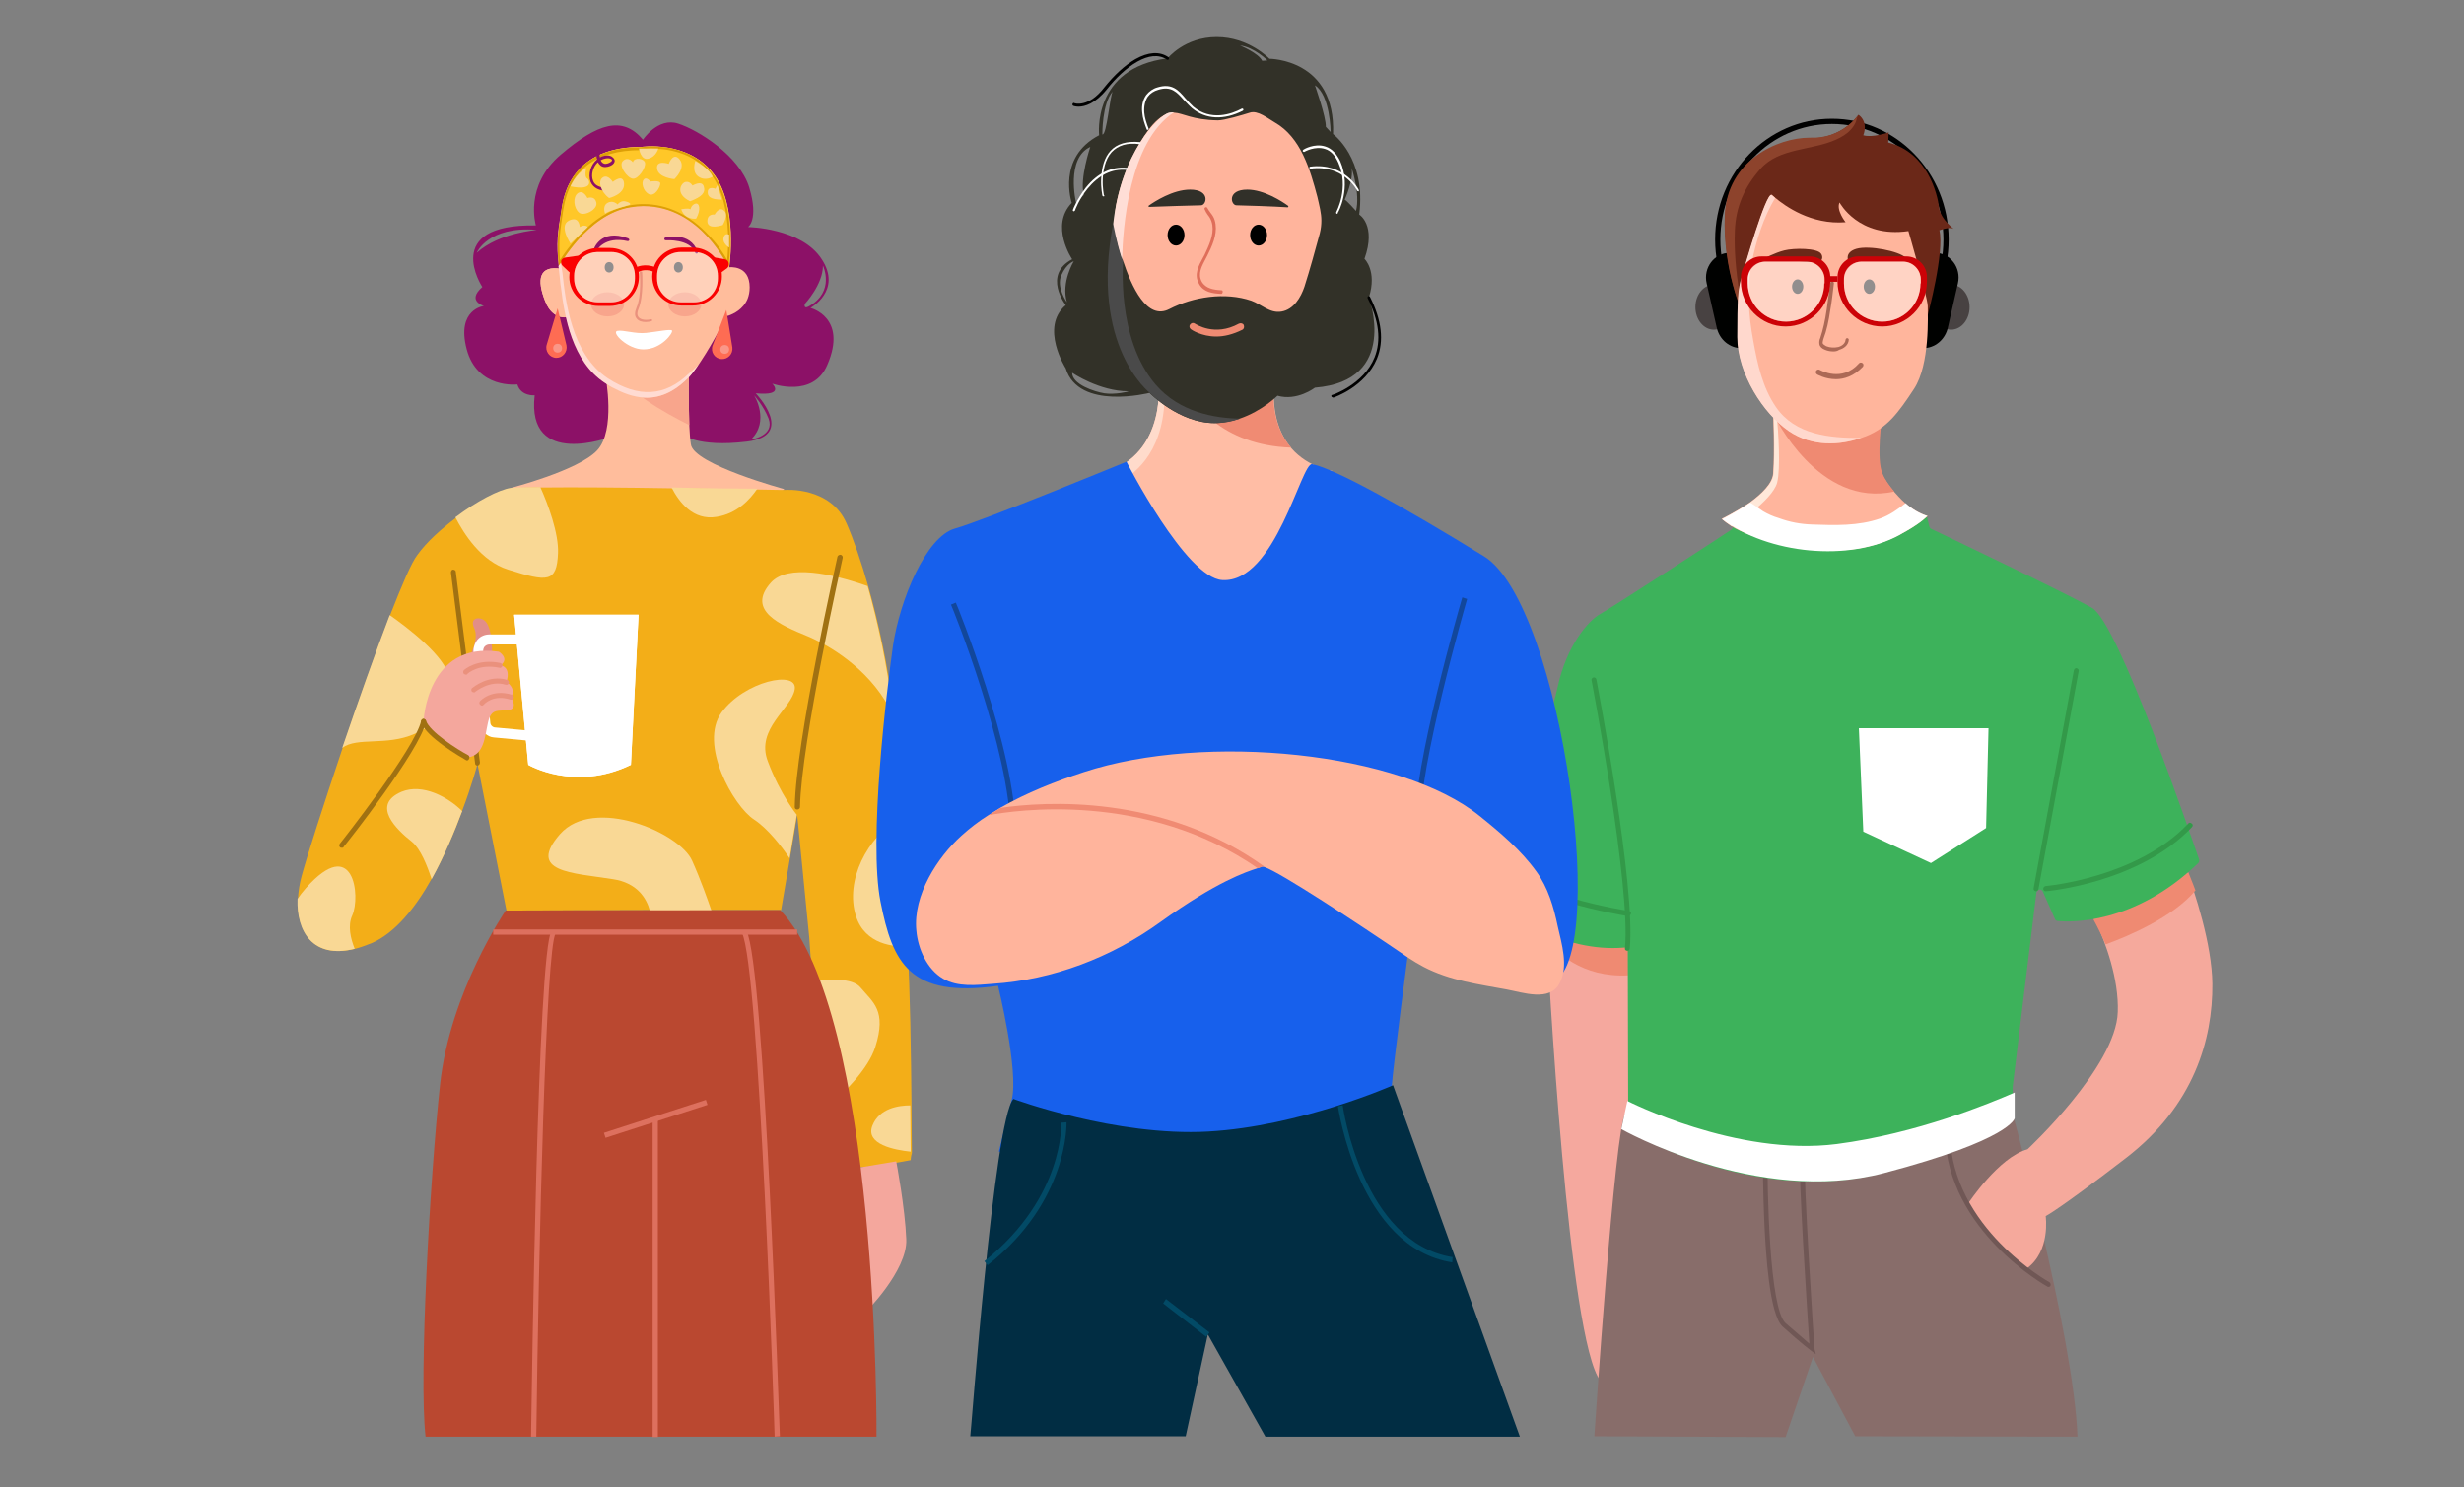 <?xml version="1.0" encoding="utf-8"?>
<!-- Generator: Adobe Illustrator 26.2.1, SVG Export Plug-In . SVG Version: 6.00 Build 0)  -->
<svg version="1.1" id="Layer_2" xmlns="http://www.w3.org/2000/svg" xmlns:xlink="http://www.w3.org/1999/xlink" x="0px" y="0px"
	 viewBox="0 0 612 369.5" style="enable-background:new 0 0 612 369.5;" xml:space="preserve">
<rect x="0" y="0" width="612" height="369.5" fill="#808080" stroke="none"/>
<style type="text/css">
	.st0{fill:#F5A89E;}
	.st1{fill:#886D6A;}
	.st2{fill:#F5A99C;}
	.st3{fill:#EF8A72;}
	.st4{fill:#705755;}
	.st5{fill:#3DB25B;}
	.st6{fill:#FFFFFF;}
	.st7{fill:#FFB59D;}
	.st8{fill:#FFE8D9;}
	.st9{fill:#484242;}
	.st10{fill:#000100;}
	.st11{fill:#6B2818;}
	.st12{fill:#8D432C;}
	.st13{fill:#FFB59C;}
	.st14{fill:#FFD8CD;}
	.st15{fill:#AC6956;}
	.st16{fill:#CC0207;}
	.st17{opacity:0.4;}
	.st18{fill:#339949;}
	.st19{fill:#8C1167;}
	.st20{fill:#FFBD9C;}
	.st21{fill:#F8A58C;}
	.st22{fill:#FFC728;}
	.st23{fill:#DD9F07;}
	.st24{fill:#FFDBD2;}
	.st25{fill:#FE6C53;}
	.st26{fill:#FA9788;}
	.st27{fill:#615E5E;}
	.st28{fill:#EA917D;}
	.st29{fill:#FA0101;}
	.st30{opacity:0.3;}
	.st31{fill:#F9D895;}
	.st32{fill:#F3AE18;}
	.st33{fill:#A07112;}
	.st34{fill:#E28E88;}
	.st35{fill:#F4A79D;}
	.st36{fill:#BA4830;}
	.st37{fill:#DD705E;}
	.st38{fill:#FFBDA5;}
	.st39{fill:#F08B73;}
	.st40{fill:#FFDBCB;}
	.st41{fill:#323128;}
	.st42{fill:#4A4A4A;}
	.st43{fill:#FFB49C;}
	.st44{fill:#FFDED6;}
	.st45{fill:#313029;}
	.st46{fill:#DF6E5A;}
	.st47{fill:#1760EC;}
	.st48{fill:#012D43;}
	.st49{fill:#024A66;}
	.st50{fill:#12479B;}
</style>
<g>
	<g>
		<g>
			<path class="st0" d="M397.5,343c-7.9-9.9-12.9-101.2-13.6-115.3c-0.1-1.2-0.1-1.8-0.1-1.8l21.3,3.6l0,8.1l0,33.7
				C405.1,271.3,406,353.7,397.5,343z"/>
		</g>
		<g>
			<path class="st1" d="M450.3,337.1l10.5,19.7l55.2,0.1c-0.9-25.3-17-83.6-17-83.6s-92.7,0.3-95.3,3.3c-2.6,3-7.7,80.2-7.7,80.2
				l47.5,0.2L450.3,337.1z"/>
		</g>
		<g>
			<path class="st2" d="M549.5,244.4c0.1,13.9-4.6,30.3-21.5,43.3c-16.9,13-19.9,14.4-19.9,14.4s1.3,8.8-4.8,13.1
				c0,0-11.7-7.4-14.4-16.3c0,0,7.5-11.4,14.7-13.4c0,0,22-20.5,22.4-34.1c0.3-8.2-3-17.1-5.6-22.9c-1.7-3.8-3.1-6.3-3.1-6.3
				l23.7-11.6c0,0,0.7,1.7,1.7,4.4C545.2,221.8,549.4,234.6,549.5,244.4z"/>
		</g>
		<g>
			<path class="st3" d="M545.3,221.2c-5.5,6.6-16.5,11.3-22.3,13.4c-1.7-3.8-3.1-6.3-3.1-6.3l23.7-11.6
				C543.5,216.8,544.3,218.5,545.3,221.2z"/>
		</g>
		<g>
			<path class="st3" d="M404.4,234.2l0,8.1c-11.4,0.6-18.1-5.7-21.2-9.9c-0.1-1.2-0.1-1.8-0.1-1.8L404.4,234.2z"/>
		</g>
		<g>
			<path class="st4" d="M451,336.4l-1.1-0.8c-0.1-0.1-2.1-1.5-7.1-6c-3.4-3-4.2-19-4.5-24.2c-0.5-10.4-0.5-20.3-0.5-20.4
				c0-0.3,0.3-0.6,0.6-0.6c0,0,0,0,0,0c0.3,0,0.6,0.3,0.6,0.6c-0.1,10.9,0.5,40.1,4.5,43.7c3,2.6,4.9,4.2,5.9,5.1
				c-0.5-7.6-2.8-42.5-2.3-46.5c0-0.3,0.4-0.6,0.7-0.5c0.3,0,0.6,0.4,0.5,0.7c-0.5,4.3,2.3,47.2,2.4,47.7L451,336.4z"/>
		</g>
		<g>
			<path class="st4" d="M508.8,319.7c-0.1,0-0.2,0-0.3-0.1c-0.2-0.1-24.8-13.8-25.4-37.8c0-0.3,0.3-0.6,0.6-0.6
				c0.3,0,0.6,0.3,0.6,0.6c0.6,23.3,24.5,36.6,24.7,36.7c0.3,0.2,0.4,0.5,0.3,0.9C509.2,319.6,509,319.7,508.8,319.7z"/>
		</g>
		<g>
			<path class="st5" d="M478.5,128l0.7,2.8c0.1,0.2,0.2,0.5,0.5,0.6c3.6,1.7,33.3,15.9,39.9,19.6c6.6,3.7,24.6,56.8,26.6,62.5
				c0.1,0.3,0,0.7-0.2,0.9c-16,15.4-31.9,14.7-34.9,14.4c-0.3,0-0.6-0.2-0.7-0.5l-3-6.8c-0.3-0.8-1.5-0.6-1.6,0.2l-5.9,48.3
				c0,0,0,0.1,0,0.1v7.5c0,0.1,0,0.3-0.1,0.4c-0.6,1.1-4.7,6.1-32.3,13.4c-29.3,7.7-58.4-7.8-62.4-10c-0.3-0.2-2.2-0.8-2.2-1.1
				l1.5-6.6c0,0,0,0,0,0l-0.1-37.5c0-0.5-0.4-0.9-0.9-0.8c-15.4,1.3-28.9-8.6-31.5-10.6c-0.3-0.2-0.4-0.6-0.3-0.9
				c1.5-5.1,13.2-43.8,15.3-53.3c2.2-10.1,7.5-16.4,10.6-18.1c2.9-1.6,29.1-18.6,32.5-20.9c0.2-0.2,0.4-0.4,0.5-0.7l0.5-2.1"/>
		</g>
		<g>
			<path class="st5" d="M455.7,135"/>
		</g>
		<g>
			<path class="st6" d="M500.4,271.4v6.4c0,0-0.9,5.3-32.4,13.6c-31.5,8.3-65.3-10.9-65.3-10.9l1.5-7c0,0,27.2,13.9,52,10.7
				C476.2,281.6,494.2,274.1,500.4,271.4z"/>
		</g>
		<g>
			<g>
				<g>
					<path class="st7" d="M478.8,128.2c0,0-10.2,9.4-24.2,8.4c-11.7-0.9-19.8-3-24.6-5.9c-0.9-0.6-1.7-1.2-2.4-1.8
						c0,0,3.5-1.7,6.9-4c2.9-2.1,5.8-4.8,5.9-7.4c0.4-5.6,0-14.4,0-14.4h26.9c0,0-1.6,11.1,0.1,14.6c0.6,1.3,1.7,2.9,3,4.4
						c0.8,0.9,1.7,1.9,2.7,2.8C474.8,126.4,476.8,127.6,478.8,128.2z"/>
				</g>
			</g>
			<g>
				<g>
					<path class="st3" d="M470.5,122.1c-18.9,4.2-29.9-19-29.9-19h26.9c0,0-1.6,11.1,0.1,14.6C468.1,119,469.2,120.6,470.5,122.1z"
						/>
				</g>
			</g>
			<g>
				<g>
					<path class="st8" d="M441.4,119.9c-1.2,4.5-11.1,10.8-11.1,10.8l-0.2,0c-0.9-0.6-1.7-1.2-2.4-1.8c0,0,3.5-1.7,6.9-4
						c2.9-2.1,5.8-4.8,5.9-7.4c0.4-5.6,0-14.4,0-14.4h0.8C441.7,107.1,442.3,116.4,441.4,119.9z"/>
				</g>
			</g>
			<g>
				<g>
					<path class="st6" d="M478.8,128.2c-0.3-0.1-0.2,0.4-2.7,2.1c-1.7,1.2-3.9,2.3-4.3,2.6c-12.4,6.8-32.7,4.7-44-3.9
						c2.4-1.3,4.7-2.6,6.9-4.1c0.1-0.1,2.9,1.9,3.2,2.1c1.2,0.7,2.5,1.3,3.9,1.7c2.7,1,5.4,1.5,8.3,1.6c5.6,0.2,11.5,0.4,16.9-1.5
						c2.3-0.8,4.4-2.3,6.3-3.8C474.8,126.4,476.8,127.6,478.8,128.2z"/>
				</g>
			</g>
			<g>
				<g>
					<g>
						<g>
							<path d="M455,89.5c-16,0-29-13.4-29-30s13-30,29-30c16,0,29,13.4,29,30S471,89.5,455,89.5z M455,30.8
								c-15.3,0-27.7,12.9-27.7,28.7s12.4,28.7,27.7,28.7s27.7-12.9,27.7-28.7S470.3,30.8,455,30.8z"/>
						</g>
					</g>
				</g>
			</g>
			<g>
				<g>
					<ellipse class="st9" cx="484.6" cy="76.3" rx="4.6" ry="5.6"/>
				</g>
			</g>
			<g>
				<g>
					<ellipse class="st9" cx="425.7" cy="76.3" rx="4.6" ry="5.6"/>
				</g>
			</g>
			<g>
				<g>
					<path class="st10" d="M476.4,62.8h4.1c3.9,0,6.7,3.7,5.8,7.6l-2.5,11c-0.7,3-3.2,5.1-6.2,5.1h-1.3V62.8z"/>
				</g>
			</g>
			<g>
				<g>
					<path class="st10" d="M433.8,62.8h-4.1c-3.9,0-6.7,3.7-5.8,7.6l2.5,11c0.7,3,3.2,5.1,6.2,5.1h1.3V62.8z"/>
				</g>
			</g>
			<g>
				<g>
					<path class="st11" d="M485.1,56.8c-0.9-0.5-3.4,0.4-3.4,0.4c1.3,5.5-2.9,21.1-2.9,21.1H433c0,0-5.1-11.2-4.5-24.7
						c0.6-13.5,13-19.2,21.1-19.2c8.1,0,11.8-5.7,12-5.9c0,0,0,0,0,0c2.6,1.9,1.2,5.1,1.2,5.1c2.2,0.7,6.3-0.7,6.3-0.7l-0.1,2.5
						c9.8,2.5,12.2,12.9,12.6,16C481.9,54.7,486,57.3,485.1,56.8z"/>
				</g>
			</g>
			<g>
				<g>
					<path class="st12" d="M461.5,28.6c-0.3,0.5-0.4,1.4-0.7,2c-0.3,0.6-0.7,1.2-1.2,1.7c-1,1.1-2.3,1.8-3.6,2.4
						c-6,2.7-14.1,2-18.7,7.2c-4,4.5-6.2,9.5-6.4,15.5c-0.2,4.9,0.3,9.9,1,14.7c0.3,1.8,0.2,4.3,1,6c0,0-5.1-11.2-4.5-24.7
						c0.6-13.5,13-19.2,21.1-19.2C457.6,34.5,461.4,28.8,461.5,28.6z"/>
				</g>
			</g>
			<g>
				<g>
					<path class="st13" d="M475.4,96.6c-4,6.1-6.7,9.7-12,11.8c-0.4,0.1-0.8,0.3-1.1,0.4c-5.2,1.8-12,2.3-17.9-1.7
						c-6.3-4.3-12.8-14.3-12.8-23.4c0-9.1,0.2-12.1,1-14.6c0.7-2.5,6.1-21.3,7.5-20.7c0,0,0.3,0.3,0.9,0.8c2.3,1.9,8.8,6.7,17.4,6
						c0,0-2.4-3-1.5-4.9c0,0,4.7,8.9,17.1,7.1c0,0,4.7,16.1,4.8,18.6C478.8,78.3,479.4,90.5,475.4,96.6z"/>
				</g>
			</g>
			<g>
				<g>
					<path class="st14" d="M462.2,108.8c-5.2,1.8-12,2.3-17.9-1.7c-6.3-4.3-12.8-14.3-12.8-23.4c0-9.1,0.2-12.1,1-14.6
						c0.7-2.5,6.1-21.3,7.5-20.7c0,0,0.3,0.3,0.9,0.8c-2.9,4.8-4.7,10.6-5.8,16c-1.3,6.5-0.8,13.2,0.4,19.6c1,5.6,2.3,11.5,5.6,16.3
						c0,0,0,0,0,0C445.9,108.1,454.5,108.8,462.2,108.8z"/>
				</g>
			</g>
			<g>
				<g>
					<path class="st11" d="M438,64.3c0,0,2.8-1.5,5.2-2.1s8.1-0.6,9.1,0.8c0.9,1.3-0.4,2.2-0.4,2.2L438,64.3z"/>
				</g>
			</g>
			<g>
				<g>
					<path class="st11" d="M459.1,64.9c0,0-1.1-2.2,2-3.1c3.2-0.9,10.6,0.6,12.2,2.2L459.1,64.9z"/>
				</g>
			</g>
			<g>
				<g>
					<ellipse class="st9" cx="446.5" cy="71.2" rx="1.4" ry="1.8"/>
				</g>
			</g>
			<g>
				<g>
					<ellipse class="st9" cx="464.3" cy="71.2" rx="1.4" ry="1.8"/>
				</g>
			</g>
			<g>
				<g>
					<g>
						<path class="st15" d="M456,94.2c-2.7,0-4.7-1.2-4.7-1.2c-0.3-0.2-0.4-0.6-0.2-0.9c0.2-0.3,0.6-0.4,0.9-0.2
							c0.2,0.1,5.5,3.1,9.7-1.6c0.2-0.3,0.6-0.3,0.9-0.1c0.3,0.2,0.3,0.6,0.1,0.9C460.4,93.5,458,94.2,456,94.2z"/>
					</g>
				</g>
			</g>
			<g>
				<g>
					<g>
						<path class="st15" d="M455.4,87.3c-0.7,0-1.4-0.1-2.1-0.4c-0.8-0.3-1.3-0.8-1.4-1.4c-0.1-0.5,0-1.1,0.2-1.5
							c0.7-2.1,1.2-4.3,1.6-7.1c0.3-2.1,0.6-4.3,0.9-6.6c0-0.2,0.2-0.4,0.5-0.4c0.2,0,0.4,0.2,0.4,0.5c-0.3,2.3-0.5,4.5-0.9,6.6
							c-0.4,2.8-0.9,5.1-1.7,7.2c-0.1,0.4-0.2,0.7-0.2,1c0.1,0.4,0.6,0.6,0.9,0.8c1,0.4,2,0.4,3,0.2c0.4-0.1,1.7-0.6,1.8-1.8
							c0-0.2,0.2-0.4,0.4-0.4c0.2,0,0.4,0.2,0.4,0.4c-0.1,1.4-1.3,2.2-2.4,2.5C456.4,87.2,455.9,87.3,455.4,87.3z"/>
					</g>
				</g>
			</g>
			<g>
				<g>
					<path class="st16" d="M449.5,63.7h-12c-2.8,0-5.1,2.3-5.1,5.1v1.2c0,6.1,5,11.1,11.1,11.1h0c6.1,0,11.1-5,11.1-11.1v-1.2
						C454.6,66,452.4,63.7,449.5,63.7z M453.1,70.4c0,5.3-4.3,9.5-9.5,9.5h0c-5.3,0-9.5-4.3-9.5-9.5v-1c0-2.4,2-4.4,4.4-4.4h10.3
						c2.4,0,4.4,2,4.4,4.4V70.4z"/>
				</g>
			</g>
			<g>
				<g>
					<path class="st16" d="M473.5,63.7h-12c-2.8,0-5.1,2.3-5.1,5.1v1.2c0,6.1,5,11.1,11.1,11.1h0c6.1,0,11.1-5,11.1-11.1v-1.2
						C478.6,66,476.3,63.7,473.5,63.7z M477,70.4c0,5.3-4.3,9.5-9.5,9.5h0c-5.3,0-9.5-4.3-9.5-9.5v-1c0-2.4,2-4.4,4.4-4.4h10.3
						c2.4,0,4.4,2,4.4,4.4V70.4z"/>
				</g>
			</g>
			<g>
				<g>
					<rect x="454.4" y="68.6" class="st16" width="2" height="1.4"/>
				</g>
			</g>
			<g class="st17">
				<g>
					<path class="st6" d="M438.4,65h10.3c2.4,0,4.4,2,4.4,4.4v1c0,5.3-4.3,9.5-9.5,9.5h0c-5.3,0-9.5-4.3-9.5-9.5v-1
						C434,66.9,436,65,438.4,65z"/>
				</g>
			</g>
			<g class="st17">
				<g>
					<path class="st6" d="M462.3,65h10.3c2.4,0,4.4,2,4.4,4.4v1c0,5.3-4.3,9.5-9.5,9.5h0c-5.3,0-9.5-4.3-9.5-9.5v-1
						C457.9,66.9,459.9,65,462.3,65z"/>
				</g>
			</g>
		</g>
		<g>
			<polygon class="st6" points="461.7,180.9 462.8,206.6 479.6,214.4 493.3,205.7 493.9,180.9 			"/>
		</g>
		<g>
			<path class="st18" d="M505.7,221.4c0,0-0.1,0-0.1,0c-0.3-0.1-0.6-0.4-0.5-0.7l10-54.2c0.1-0.3,0.4-0.6,0.7-0.5
				c0.3,0.1,0.6,0.4,0.5,0.7l-10,54.2C506.2,221.2,506,221.4,505.7,221.4z"/>
		</g>
		<g>
			<path class="st18" d="M404.2,236.2C404.2,236.2,404.2,236.2,404.2,236.2c-0.4,0-0.7-0.3-0.6-0.7c1.5-15.2-8.2-66-8.3-66.5
				c-0.1-0.3,0.2-0.7,0.5-0.7c0.3-0.1,0.7,0.2,0.7,0.5c0.4,2.1,9.8,51.4,8.3,66.8C404.8,236,404.5,236.2,404.2,236.2z"/>
		</g>
		<g>
			<path class="st18" d="M508.1,221.4c-0.3,0-0.6-0.2-0.6-0.6c0-0.3,0.2-0.6,0.6-0.7c0.2,0,22.6-2,35.4-15.5c0.2-0.3,0.6-0.3,0.9,0
				c0.3,0.2,0.3,0.6,0,0.9C531.2,219.4,508.4,221.4,508.1,221.4C508.2,221.4,508.1,221.4,508.1,221.4z"/>
		</g>
		<g>
			<path class="st18" d="M404.4,227.6C404.3,227.6,404.3,227.6,404.4,227.6c-1.2-0.2-27.1-4.4-31.8-12.7c-0.2-0.3-0.1-0.7,0.2-0.9
				c0.3-0.2,0.7-0.1,0.9,0.2c4.4,7.9,30.6,12.1,30.9,12.1c0.3,0.1,0.6,0.4,0.5,0.7C404.9,227.4,404.7,227.6,404.4,227.6z"/>
		</g>
	</g>
	<g>
		<g>
			<g>
				<path class="st19" d="M201.3,76.5c0,0,7.9-4.3,2.8-12.1c-5-7.8-18.3-8-18.3-8s2.7-1.8,0.3-9.8c-2.4-7.9-12.7-14.3-17.7-15.9
					c-5-1.6-8.7,4-8.7,4c-5.1-6-11.2-4.1-20.4,3.7c-9.2,7.8-6.2,17.6-6.2,17.6c-23.7-0.4-13.3,15.3-13.3,15.3
					c-4,3.5,0.4,4.7,0.4,4.7s-6.9,0.8-4.3,10.7c2.6,10,12.6,8.8,12.6,8.8c0.9,3,4.3,2.7,4.3,2.7c-2.1,18.4,19,10.3,19,10.3l17.7-0.6
					c0,0,3.6,3.3,16,1.8c12.3-1.5,2.2-12,2.2-12c7.4,0.7,4.1-2.4,4.1-2.4s10.2,3.7,13.7-4.7C210.6,78.8,201.3,76.5,201.3,76.5z
					 M118.4,62.8c0,0,2.8-6.7,14.9-5.7C133.3,57.2,124.1,57.7,118.4,62.8z M190.9,104c1.6,4.3-4.4,5.2-4.4,5.2
					c4.8-4.6,0.8-11,0.8-11S189.6,100.7,190.9,104z M199.9,75.5c0,0,4.5-4.8,4.5-9.5c0,0,3.1,6.4-3.5,10.1
					C199.5,76.9,199.9,75.5,199.9,75.5z"/>
			</g>
			<g>
				<path class="st20" d="M194.8,121.5l-21.7,19.3h-18.3l-27.9-19.6c0,0,16.7-4.3,21.4-9.3c4.7-5,2.1-18.4,2.1-18.4l4.4-0.3
					l16.3-1.1c0,0-0.1,7.7,0.1,13.5c0.1,1.9,0.2,3.6,0.4,4.8C172.3,115.4,194.8,121.5,194.8,121.5z"/>
			</g>
			<g>
				<path class="st21" d="M171.2,105.6c-6.4-3.2-16-8.7-16.4-12.4l16.3-1.1C171.1,92.1,171,99.8,171.2,105.6z"/>
			</g>
			<g>
				<path class="st20" d="M186.2,71.4c0,1.1-0.2,2-0.5,2.8c-1.1,2.7-3.6,3.8-4.7,4.2c-0.3,0.1-0.5,0.1-0.5,0.1s-3.2,6.4-6.4,11.2
					c0,0,0,0,0,0c-0.2,0.3-0.4,0.6-0.6,0.9c-0.9,1.3-1.8,2.5-2.6,3.3c-2.2,2.2-5.5,4.8-10.1,4.9c-2.3,0-4.9-0.5-7.8-2.1
					c-0.1,0-0.1-0.1-0.2-0.1c-0.8-0.4-1.6-0.9-2.4-1.5c-8-5.5-10.2-16.6-11-23.9c0-0.2-0.1-0.4-0.1-0.6c-0.2-1.8-0.3-3.3-0.5-4.5v0
					c-0.7-5.8-0.3-8.2,0.7-14.3c0.4-2.8,1.4-6.3,3.9-9.2c2.8-3.4,7.7-6.1,15.9-6.1c0,0,11.3-1.7,17.7,6.4c6.5,8.1,4.1,23.5,4.1,23.5
					S186.2,65.7,186.2,71.4z"/>
			</g>
			<g>
				<path class="st22" d="M181.1,66.4c0,0-7.8-17.5-24.4-15c-10.8,1.7-17.8,14.7-17.8,14.7c-0.7-5.8-0.3-8.3,0.7-14.3
					c0.9-6.1,4.5-15.3,19.7-15.3c0,0,11.3-1.7,17.7,6.4C183.5,51,181.1,66.4,181.1,66.4z"/>
			</g>
			<g>
				<path class="st20" d="M141.4,78.7c0,0-4,1.3-6-3.9c-2.1-5.3-1.6-9,4.1-8L141.4,78.7z"/>
			</g>
			<g>
				<path class="st23" d="M161.8,36.9c3.6,0,10.4,0.8,14.7,6.3c3.2,4,4.1,10.1,4.3,14.5c0.1,2.8,0,5.3-0.2,6.9
					c-0.8-1.5-2.3-3.8-4.5-6.1c-4.7-5.1-10.3-7.8-16.3-7.8c-1.1,0-2.2,0.1-3.3,0.3c-5.8,0.9-10.4,4.9-13.3,8.2
					c-1.9,2.1-3.3,4.1-4.1,5.4c-0.4-4.6,0-7.2,0.8-12.5c1.5-9.8,8-14.8,19.2-14.8l0,0l0,0C159.4,37.1,160.3,36.9,161.8,36.9
					L161.8,36.9 M161.8,36.4c-1.6,0-2.6,0.2-2.6,0.2c-15.3,0-18.8,9.2-19.7,15.3c-0.9,6.1-1.3,8.5-0.7,14.3c0,0,7-13,17.8-14.7
					c1.1-0.2,2.2-0.3,3.2-0.3c14.3,0,21.1,15.2,21.1,15.2s2.4-15.5-4.1-23.5C172.5,37.2,165.6,36.4,161.8,36.4L161.8,36.4z"/>
			</g>
			<g>
				<ellipse class="st21" cx="170.1" cy="75.6" rx="4.1" ry="3"/>
			</g>
			<g>
				<ellipse class="st21" cx="150.9" cy="75.6" rx="4.1" ry="3"/>
			</g>
			<g>
				<path class="st20" d="M141.4,78.7c0,0-4,1.3-6-3.9c-2.1-5.3-1.6-9,4.1-8L141.4,78.7z"/>
			</g>
			<g>
				<g>
					<path class="st24" d="M171.1,92.8c0.5-0.5,1.5-1.3,2.4-2.2c-0.9,1.3-1.8,2.5-2.6,3.3c-2.2,2.2-5.5,4.8-10.1,4.9
						c-2.5,0-5.1-0.7-7.8-2.1c-0.1,0-0.1-0.1-0.2-0.1c-0.9-0.4-1.7-0.9-2.6-1.5c-8.1-5.3-10-16.4-10.9-23.9c0-0.2-0.1-0.4-0.1-0.6
						c-0.1-1.4-0.3-2.7-0.4-3.7c-0.1-0.7,0-0.3-0.1-0.8l0.6-0.8c0.1,0.5,0.3,1.8,0.4,2.5c0.7,6.5,2.1,20.1,11.3,26.2
						C158.6,98.9,165.2,98.5,171.1,92.8z"/>
				</g>
			</g>
			<g>
				<path class="st25" d="M138.5,76.6l-2.7,9c-0.5,1.6,0.7,3.3,2.4,3.3l0,0c1.6,0,2.8-1.5,2.5-3.1L138.5,76.6z"/>
			</g>
			<g>
				<path class="st25" d="M180.4,77l-3.4,8.8c-0.6,1.6,0.5,3.3,2.2,3.4h0c1.6,0.1,2.9-1.3,2.7-2.9L180.4,77z"/>
			</g>
			<g>
				<circle class="st26" cx="138.5" cy="86.5" r="1.1"/>
			</g>
			<g>
				<circle class="st26" cx="180" cy="86.8" r="1.1"/>
			</g>
			<g>
				<g>
					<path class="st19" d="M147.8,62.6c-0.1,0-0.1,0-0.2,0c-0.2-0.1-0.3-0.3-0.2-0.5c0,0,1.6-5.5,8.6-2.9c0.2,0.1,0.3,0.2,0.3,0.4
						c0,0.2-0.2,0.3-0.4,0.3c-5.8-1.3-7.7,2.3-7.8,2.5C148,62.6,147.9,62.6,147.8,62.6z"/>
				</g>
			</g>
			<g>
				<g>
					<path class="st19" d="M173,63c-0.1,0-0.3-0.1-0.3-0.2c-1.3-3.5-7.2-3.1-7.3-3.1c-0.2,0-0.4-0.1-0.4-0.3c0-0.2,0.1-0.4,0.3-0.4
						c0.3,0,6-1.6,8,3.5c0.1,0.2,0,0.4-0.2,0.5C173.1,62.9,173.1,63,173,63z"/>
				</g>
			</g>
			<g>
				<ellipse class="st27" cx="151.3" cy="66.4" rx="1.1" ry="1.3"/>
			</g>
			<g>
				<ellipse class="st27" cx="168.5" cy="66.4" rx="1.1" ry="1.3"/>
			</g>
			<g>
				<g>
					<path class="st28" d="M160.4,80c-0.9,0-1.8-0.2-2.3-0.9c-0.5-0.6-0.5-1.5,0-2.7c1.3-2.9,0.8-8.6,0.8-8.7c0-0.2,0.1-0.3,0.3-0.3
						c0.1,0,0.3,0.1,0.3,0.3c0,0.2,0.4,5.9-0.9,9c-0.4,0.9-0.4,1.6,0,2.1c0.6,0.7,2,0.8,3.1,0.5c0.1,0,0.3,0.1,0.3,0.2
						c0,0.1-0.1,0.3-0.2,0.3C161.3,79.9,160.9,80,160.4,80z"/>
				</g>
			</g>
			<g>
				<path class="st6" d="M159.8,86.8c-3.9,0-8-4.2-6.5-4.6c1.5-0.3,4.5,0.8,7.2,0.5c2.7-0.3,6.1-1,6.4-0.6
					C167.3,82.6,164.3,86.8,159.8,86.8z"/>
			</g>
			<g>
				<path class="st29" d="M172.1,61.5h-2.9c-4,0-7.2,3.2-7.2,7.2v0c0,4,3.2,7.2,7.2,7.2h2.9c4,0,7.2-3.2,7.2-7.2v0
					C179.4,64.8,176.1,61.5,172.1,61.5z M178.3,69.2c0,3.3-2.6,5.9-5.9,5.9h-3.3c-3.3,0-5.9-2.6-5.9-5.9v-0.7c0-3.3,2.6-5.9,5.9-5.9
					h3.3c3.3,0,5.9,2.6,5.9,5.9V69.2z"/>
			</g>
			<g>
				<path class="st29" d="M151.5,61.6h-2.9c-4,0-7.2,3.2-7.2,7.2v0c0,4,3.2,7.2,7.2,7.2h2.9c4,0,7.2-3.2,7.2-7.2v0
					C158.8,64.8,155.5,61.6,151.5,61.6z M157.7,69.2c0,3.3-2.6,5.9-5.9,5.9h-3.3c-3.3,0-5.9-2.6-5.9-5.9v-0.7c0-3.3,2.6-5.9,5.9-5.9
					h3.3c3.3,0,5.9,2.6,5.9,5.9V69.2z"/>
			</g>
			<g>
				<path class="st29" d="M158,66.4c0,0,2.1-1.1,4.8,0l-0.3,1.2c0,0-2-1.1-4,0L158,66.4z"/>
			</g>
			<g>
				<path class="st29" d="M177.1,63.9l2.9,0.5c0.6,0.1,1,0.6,1,1.1l0,0.2c0,0.4-0.2,0.8-0.5,1l-1.5,1.1L177.1,63.9z"/>
			</g>
			<g>
				<path class="st29" d="M144.4,63.4l-4.1,0.6c-0.4,0.1-0.7,0.3-0.9,0.7l0,0.1c-0.1,0.4,0,0.9,0.3,1.2l2.1,2L144.4,63.4z"/>
			</g>
			<g class="st30">
				<path class="st6" d="M172.4,75.1h-3.3c-3.3,0-5.9-2.6-5.9-5.9v-0.7c0-3.3,2.6-5.9,5.9-5.9h3.3c3.3,0,5.9,2.6,5.9,5.9v0.7
					C178.3,72.5,175.7,75.1,172.4,75.1z"/>
			</g>
			<g class="st30">
				<path class="st6" d="M151.8,75.1h-3.3c-3.3,0-5.9-2.6-5.9-5.9v-0.7c0-3.3,2.6-5.9,5.9-5.9h3.3c3.3,0,5.9,2.6,5.9,5.9v0.7
					C157.7,72.4,155,75.1,151.8,75.1z"/>
			</g>
			<g>
				<g>
					<path class="st19" d="M150.7,47.4c-1.7,0-3.3-0.6-4-2.2c-0.7-1.9,0-4.3,1.6-5.6c-0.1-0.4-0.2-0.8-0.2-1.3
						c0-0.2,0.2-0.4,0.4-0.4c0.2,0,0.4,0.2,0.4,0.4c0,0.1,0,0.5,0.1,0.8c0.9-0.5,2.4-0.8,3.2,0c0.6,0.5,0.5,1,0.4,1.2
						c-0.3,0.8-1.6,1.2-2.3,1.2c-0.9,0-1.4-0.5-1.8-1.2c-1.2,1.1-1.8,3.1-1.2,4.6c0.8,2.2,4.2,1.7,4.8,1.6c0.2,0,0.4,0.1,0.4,0.3
						c0,0.2-0.1,0.4-0.3,0.4C151.8,47.3,151.3,47.4,150.7,47.4z M149.2,39.8c0.2,0.5,0.6,0.9,1.2,0.9c0.5,0,1.4-0.4,1.6-0.8
						c0,0,0.1-0.2-0.2-0.4C151.1,39.1,149.9,39.4,149.2,39.8z"/>
				</g>
			</g>
		</g>
		<g>
			<path class="st31" d="M157.2,40.3c0,0-1.1-1.5-2.4-0.4c-1.4,1.1,1,4.4,2.4,4.5c1.4,0.1,3.3-2.8,3-4
				C159.9,39.3,157.5,39,157.2,40.3z"/>
		</g>
		<g>
			<path class="st31" d="M166.1,40.7c0,0-3.2-1.1-2.9,1.2s4.3,2.6,4.3,2.6s3-2.8,1.3-4.9C167.2,37.6,166.1,40.7,166.1,40.7z"/>
		</g>
		<g>
			<path class="st31" d="M161.6,45.1c0,0-1.1-1.3-1.7-0.5c-0.7,0.7-0.2,2.8,1.2,3.6c1.5,0.8,2.9-1.7,2.9-2.6S161.6,45.1,161.6,45.1z
				"/>
		</g>
		<g>
			<path class="st31" d="M172,46.1c0,0-0.6-1.1-1.7-0.9c-1.1,0.2-2.8,2.9,1.1,4.8c2.9-1.1,3.9-2.1,3.4-3.7S172,46.1,172,46.1z"/>
		</g>
		<g>
			<path class="st31" d="M178.2,46l-0.5,0.9c0,0-1.7-0.7-1.9,0.6s0.7,2.1,3.5,2.1L178.2,46z"/>
		</g>
		<g>
			<path class="st31" d="M177.5,53.3c0,0-1.9-0.3-1.8,1.8c0.2,2.1,3.8,0.8,3.8,0.8s1.6-2.6,0.3-3.6
				C178.6,51.2,177.5,53.3,177.5,53.3z"/>
		</g>
		<g>
			<path class="st31" d="M181.1,58.3v3.2c0,0-1.7-1-1.4-2.4C180,57.7,181.1,58.3,181.1,58.3z"/>
		</g>
		<g>
			<path class="st31" d="M158.7,36.9h4.8c0,0-0.5,2-2.4,2.5C159.2,40,158.7,36.9,158.7,36.9z"/>
		</g>
		<g>
			<path class="st31" d="M172.7,40c0,0,3.6,1.9,4.3,3.9c0,0-1.7,1.2-3.5,0C171.7,42.7,172.7,40,172.7,40z"/>
		</g>
		<g>
			<path class="st31" d="M152.2,45.2c0,0-1.2-2-2.5-1.1c-1.3,0.9-0.5,3.6,1.6,5.1c0,0,3.9-0.9,3.7-3.6
				C154.8,43,152.2,45.2,152.2,45.2z"/>
		</g>
		<g>
			<path class="st31" d="M145.9,49.2c0,0-1-2.2-2.4-1.2c-1.3,1-1,3.7,0.3,4.8c1.2,1.1,4.8-0.8,4.3-2.5
				C147.7,48.5,145.9,49.2,145.9,49.2z"/>
		</g>
		<g>
			<path class="st31" d="M141.7,60.5c0,0-3-4.4-0.4-5.7c2.6-1.3,2.7,1.6,2.7,1.6s1.2-0.8,2,0L141.7,60.5z"/>
		</g>
		<g>
			<path class="st31" d="M150.3,53.1c0,0-0.8-1.9,0.6-2.7s2.5,0.4,2.5,0.4s0.8-1.2,2.2-0.7c1.4,0.4,0.8,0.8,0.8,0.8
				S150.8,52.4,150.3,53.1z"/>
		</g>
		<g>
			<path class="st31" d="M141.7,46.3c0,0,1.2-3,3.9-4.6c0,0-0.5,2.2,0.2,2.6C146.5,44.7,147.5,47.5,141.7,46.3z"/>
		</g>
		<g>
			<path class="st31" d="M169.2,52c0,0,1.8-0.4,2.3,0c0,0,0.2-1.1,1.2-1.4s1.5,1.4,0.2,3.7C173,54.3,170.2,54.8,169.2,52z"/>
		</g>
		<g>
			<path class="st32" d="M226.2,288.2c0,0-13,2.6-17.2,1.7c-1.4-0.3-2.7-6.3-3.8-14.4c-1.4-9.9-2.6-22.7-3.4-31.7
				c-0.5-6.4-0.8-10.9-0.8-10.9l-3-30.5l-1.8,10.8l-2.2,12.9l-17.3,0l-15.3,0l-35.6,0.1l-7.2-36.4c0,0-1.3,5-3.8,11.6
				c-1.9,5.1-4.5,11.3-7.6,16.9c-4,7.2-9.1,13.5-14.9,16c-1.5,0.6-2.9,1.1-4.1,1.4c-10.5,2.6-14.5-4.4-14.2-12.4v0
				c0.1-1.8,0.4-3.8,0.9-5.6c1.2-4.5,5.4-17.6,10.2-31.9c3.9-11.4,8.2-23.6,11.8-33c2.9-7.4,5.3-13.1,6.8-15
				c2.3-3.2,5.9-6.4,9.6-9.2c5.3-4,10.9-6.9,13.8-7.3c0.9-0.1,3.5-0.2,7.3-0.2c7.9-0.1,20.7,0,32.6,0.2c8.3,0.1,16,0.2,21.3,0.3
				c4.1,0.1,6.7,0.1,6.7,0.1s11.3-0.9,15.3,8.4c1.7,3.9,3.6,9.4,5.4,15.7c2.5,8.9,4.9,19.7,6.1,30.3c0.1,0.5,0.1,1,0.2,1.6
				c0.8,7.3,1.4,16.5,1.8,25.7c0.7,12.5,1.1,24.8,1.6,31.9c0,0.8,0.1,1.5,0.1,2.2c0.5,6.9,0.8,24.7,0.9,37.4c0,5,0.1,9.1,0.1,11.5
				C226.2,287.4,226.2,288.2,226.2,288.2z"/>
		</g>
		<g>
			<path class="st31" d="M138.6,137.4c-0.3,7.4-2.6,7.2-12.4,4.1c-6.7-2.1-11-8.9-13.1-13c5.3-4,10.9-6.9,13.8-7.3
				c0.9-0.1,3.5-0.2,7.3-0.2C136.1,125.2,138.8,132.5,138.6,137.4z"/>
		</g>
		<g>
			<path class="st31" d="M88.1,235.7c-10.5,2.6-14.5-4.4-14.2-12.4v0c0.6-0.9,1.3-1.8,2.1-2.7c11.9-13.4,13.6,2.1,11.5,6.8
				C86.3,230,87.1,233.2,88.1,235.7z"/>
		</g>
		<g>
			<path class="st31" d="M114.8,201.5c-1.9,5.1-4.5,11.3-7.6,16.9c-1.1-3.4-2.8-7.6-4.9-9.3c-3.8-3-10.2-9.1-2.6-12.4
				C105,194.5,111.4,198.1,114.8,201.5z"/>
		</g>
		<g>
			<path class="st31" d="M176.7,226.2l-15.3,0c-0.8-3-3.1-6.9-9.2-7.8c-10.1-1.6-21.4-1.7-13.1-11.2c8.4-9.5,29.7-0.4,32.8,6.6
				C174.1,218.7,175.8,223.6,176.7,226.2z"/>
		</g>
		<g>
			<path class="st31" d="M188.1,121.4c-1.9,2.8-5.1,6.2-10.1,7c-5.9,1-9.4-3.8-11.2-7.3C175,121.3,182.8,121.4,188.1,121.4z"/>
		</g>
		<g>
			<path class="st31" d="M221.7,177.5c-4.6-10-14.2-16.5-21-19.4c-6.8-2.8-15.5-6.4-9.2-13.4c4.2-4.6,15.2-2.2,24,0.9
				c2.5,8.9,4.9,19.7,6.1,30.3C221.5,176.5,221.6,177,221.7,177.5z"/>
		</g>
		<g>
			<path class="st31" d="M225.1,235.1c-2.8,0.1-10.2-0.3-12.5-7.5c-2.8-8.9,2.8-19.6,10.9-24.4h0C224.2,215.6,224.6,228,225.1,235.1
				z"/>
		</g>
		<g>
			<path class="st31" d="M217.4,260.1c-1.7,5.4-7.7,11.4-12.3,15.4c-1.4-9.9-2.6-22.7-3.4-31.7c3.5-0.5,10-1.1,12.1,1.6
				C216.8,249,220.3,251,217.4,260.1z"/>
		</g>
		<g>
			<path class="st31" d="M226.2,286.1c-3.9-0.4-11.4-1.8-9.5-6.5c1.7-4.3,6.5-5,9.4-5C226.1,279.6,226.2,283.7,226.2,286.1z"/>
		</g>
		<g>
			<path class="st31" d="M103,182.3c-7,3.1-14.3,0.7-18,3.5c3.9-11.4,8.2-23.6,11.8-33c4.4,3.1,13.8,10.2,14.8,15.5
				C112.8,175.2,109.9,179.2,103,182.3z"/>
		</g>
		<g>
			<path class="st31" d="M197.9,202.4l-1.8,10.8c-1.8-2.7-5.3-7.3-8.8-9.6c-5.1-3.3-13.8-18.7-8.1-26.6c5.7-7.8,18.9-10.6,18.2-5.8
				c-0.7,4.8-9.8,9.8-6.7,17.9C193.8,197.4,197.9,202.4,197.9,202.4z"/>
		</g>
		<g>
			<path class="st33" d="M118.6,190.2c-0.3,0-0.6-0.2-0.6-0.6l-6-47.4c0-0.3,0.2-0.7,0.5-0.7c0.3,0,0.7,0.2,0.7,0.5l6,47.4
				C119.2,189.8,119,190.1,118.6,190.2C118.6,190.2,118.6,190.2,118.6,190.2z"/>
		</g>
		<g>
			<path class="st33" d="M198,201.1C198,201.1,198,201.1,198,201.1c-0.4,0-0.6-0.3-0.6-0.6c0.2-16.2,10.5-61.7,10.6-62.2
				c0.1-0.3,0.4-0.5,0.8-0.5c0.3,0.1,0.6,0.4,0.5,0.8c-0.1,0.5-10.3,45.8-10.6,61.9C198.7,200.8,198.4,201.1,198,201.1z"/>
		</g>
		<g>
			<path class="st34" d="M116.5,163.4c0,0,2.6-4.6,1.3-7.3s1.3-3,2.6-1.9s1.9,4.5,1.8,8.3C122.1,166.3,116.5,163.4,116.5,163.4z"/>
		</g>
		<g>
			<path class="st6" d="M131.3,184l-8.6-0.8c-1.7-0.1-3.1-1.5-3.3-3.2l-1.8-17.9c-0.1-1.1,0.3-2.3,1-3.2c0.8-0.9,1.9-1.3,3-1.3h8.8
				v2.5h-8.8c-0.5,0-0.9,0.2-1.2,0.5c-0.3,0.3-0.4,0.8-0.4,1.2l1.8,17.9c0.1,0.5,0.5,0.9,1,1l8.6,0.8L131.3,184z"/>
		</g>
		<g>
			<path class="st35" d="M105.2,179.2c0,0,0.8-19.9,18.7-17.3c0,0,2.8,1.7,0.4,3.4c0,0,2.7,0.2,1.5,4.1c0,0,2.6,1.6,1.1,3.8
				c0,0,2,2.9-0.7,3.2c-2.7,0.3-4.2-0.4-5,3.1c-0.8,3.5-0.9,8.3-5.3,8.7C116,188.2,106.3,182.8,105.2,179.2z"/>
		</g>
		<g>
			<path class="st6" d="M127.7,152.7l3.5,37.3c0,0,11.5,6.8,25.5,0l1.9-37.3H127.7z"/>
		</g>
		<g>
			<path class="st33" d="M84.9,210.3c-0.1,0-0.1,0-0.2-0.1c-0.1-0.1-0.2-0.3-0.1-0.4c0.2-0.2,18.8-23.8,20.2-30.6
				c0-0.2,0.2-0.3,0.4-0.2c0.2,0,0.3,0.2,0.2,0.4c-1.5,7-19.6,29.9-20.4,30.9C85.1,210.3,85,210.3,84.9,210.3z"/>
		</g>
		<g>
			<path class="st33" d="M116,188.9c-0.1,0-0.2,0-0.3-0.1c-1-0.6-10-5.7-11.1-9.4c-0.1-0.3,0.1-0.7,0.4-0.8c0.3-0.1,0.7,0.1,0.8,0.4
				c0.8,2.7,7.8,7.2,10.5,8.6c0.3,0.2,0.4,0.6,0.2,0.9C116.4,188.8,116.2,188.9,116,188.9z"/>
		</g>
		<g>
			<path class="st6" d="M127.7,152.7l3.5,37.3c0,0,11.5,6.8,25.5,0l1.9-37.3H127.7z"/>
		</g>
		<g>
			<path class="st33" d="M84.9,210.6c-0.1,0-0.3,0-0.4-0.1c-0.3-0.2-0.3-0.6-0.1-0.9c0.2-0.2,18.7-23.7,20.2-30.5
				c0.1-0.3,0.4-0.6,0.7-0.5c0.3,0.1,0.6,0.4,0.5,0.7c-1.5,7.1-19.6,30.1-20.4,31C85.3,210.6,85.1,210.6,84.9,210.6z"/>
		</g>
		<g>
			<path class="st28" d="M115.7,167.6c-0.2,0-0.3-0.1-0.5-0.2c-0.2-0.3-0.2-0.6,0-0.9c0.1-0.1,3.3-3,9.1-1.8
				c0.3,0.1,0.6,0.4,0.5,0.7c-0.1,0.3-0.4,0.6-0.7,0.5c-5.2-1.1-7.9,1.4-8,1.5C116,167.6,115.9,167.6,115.7,167.6z"/>
		</g>
		<g>
			<path class="st28" d="M117.7,172c-0.2,0-0.4-0.1-0.5-0.2c-0.2-0.3-0.2-0.7,0.1-0.9c0.2-0.1,4-3.4,8.7-2c0.3,0.1,0.5,0.4,0.4,0.8
				c-0.1,0.3-0.4,0.5-0.8,0.4c-4-1.2-7.4,1.7-7.5,1.7C118,172,117.9,172,117.7,172z"/>
		</g>
		<g>
			<path class="st28" d="M119.7,175.3c-0.1,0-0.3-0.1-0.4-0.2c-0.3-0.2-0.3-0.6-0.1-0.9c0.1-0.1,2.9-3.2,8-1.6
				c0.3,0.1,0.5,0.5,0.4,0.8c-0.1,0.3-0.5,0.5-0.8,0.4c-4.3-1.4-6.5,1.1-6.6,1.2C120,175.2,119.9,175.3,119.7,175.3z"/>
		</g>
		<g>
			<path class="st35" d="M214.8,326.2c0,0,10.6-10.5,10.3-18.3c-0.3-7.9-2.5-19.4-2.5-19.4l-10.7,1.8L214.8,326.2z"/>
		</g>
		<g>
			<path class="st36" d="M105.7,356.9h112c0,0,0.8-104.8-23.9-130.8c-49.8,0-68.2,0.1-68.2,0.1s-13.8,20.1-16.3,43.2
				S104,342,105.7,356.9z"/>
		</g>
		<g>
			
				<rect x="149.4" y="277.2" transform="matrix(0.952 -0.308 0.308 0.952 -77.605 63.544)" class="st37" width="26.6" height="1.3"/>
		</g>
		<g>
			<rect x="162.1" y="277.9" class="st37" width="1.3" height="79.1"/>
		</g>
		<g>
			<rect x="122.5" y="230.9" class="st37" width="75.5" height="1.3"/>
		</g>
		<g>
			<path class="st37" d="M192.4,356.9c0-1.2-3.8-116.7-8.1-125.1l1.1-0.6c4.5,8.6,8.1,120.9,8.3,125.6L192.4,356.9z"/>
		</g>
		<g>
			<path class="st37" d="M133.2,356.9l-1.3,0c0.2-12.3,1.6-120.6,5.1-125.7l1,0.7C135.6,235.5,133.8,308.7,133.2,356.9z"/>
		</g>
	</g>
	<g>
		<g>
			<g>
				<g>
					<path class="st38" d="M331,117c-0.6,0.2-1.1,0.4-1.7,0.6c-4,1.3-1.6,12.2-5.7,13c-1,0.2-7.9,15.6-8.9,15.8
						c-6.9,1.3-14.8,0.9-21.8,0.1c-5-0.6-9.3-25.6-14.1-27.2c-1.6-0.5-3.1-1.1-4.7-1.8c16.2-4.7,13.6-23.5,13.6-23.5l1.4,0l3.8-0.1
						l23.8-0.8c-1.2,9.1,1,14.7,4.1,18.3C325,116.2,331,117,331,117z"/>
				</g>
			</g>
			<g>
				<g>
					<path class="st39" d="M320.7,111.2c-17.2-0.6-24.8-10.9-27.9-17.4l23.8-0.8C315.4,102,317.6,107.7,320.7,111.2z"/>
				</g>
			</g>
			<g>
				<g>
					<path class="st40" d="M278.8,119.3c-1.6-0.5-3.1-1.1-4.7-1.8c16.2-4.7,13.6-23.5,13.6-23.5l1.4,0
						C290.4,109.8,283.6,116.5,278.8,119.3z"/>
				</g>
			</g>
			<g>
				<g>
					<path class="st41" d="M340,73.9c2.1-6.6-1.1-9.6-1.1-9.6c3-8.4-1.3-11-1.3-11c1.8-14-6.5-20-6.5-20
						c0.7-18.7-15.8-18.7-15.8-18.7s-5.1-5.4-13.1-5.4S290,14.5,290,14.5C271.1,16.9,273,33.6,273,33.6c-10.6,5.5-6.8,16.8-6.8,16.8
						c-5.5,5.7,0.1,14,0.1,14c-7.4,3.9-1.6,11.4-1.6,11.4c-6.5,5.5,0,15.7,0,15.7c3.2,10.6,20.8,6.1,20.8,6.1s7.3,7.5,16.1,7.5
						c2.3,0,4.4-0.5,6.3-1.1c0,0,0,0,0,0c5.6-1.9,9.4-5.7,9.4-5.7c4.9,1.4,9.3-2,9.3-2C347.7,94.6,340,73.9,340,73.9z M276.4,22.7
						c-0.7,0.8-1.5,11-2.6,10.7C273.8,33.4,273.7,25.7,276.4,22.7z M270.8,36.5c0,0-2.7,8-1.6,11.9l-1.9,2
						C267.2,50.3,264.7,39.3,270.8,36.5z M263.6,68.4c1.3-3,3.1-3.5,3.1-3.5s-3.2,5.2-1.7,10.2C265,75.1,262.3,71.4,263.6,68.4z
						 M274.3,97.7c-2.5-0.4-8-2.2-8-5.1c0,0,6.7,4.6,14,4.6C280.4,97.3,276.8,98.1,274.3,97.7z M313.5,15.1
						c-0.9-1.9-5.5-3.8-5.5-3.8c3.5,0.4,6.8,3.7,6.8,3.7L313.5,15.1z M329.3,31.5c0.1-2.4-2.7-10.3-2.7-10.3
						c3.8,2.4,3.9,11.6,3.9,11.6L329.3,31.5z M336.8,52.4c0,0-2.3-2.6-2.8-2.8c0,0,2.3-5.1,1.7-7.9
						C335.7,41.7,337.9,48.1,336.8,52.4z"/>
				</g>
			</g>
			<g>
				<g>
					<path d="M267.9,26.5c-0.8,0-1.3-0.2-1.3-0.2c-0.2-0.1-0.3-0.3-0.2-0.5c0.1-0.2,0.3-0.3,0.4-0.2c0.1,0.1,3.6,1.2,7.5-3.9
						c2.4-3,5.1-5.5,7.7-7c3.2-1.8,6-2,8.2-0.5c0.2,0.1,0.2,0.3,0.1,0.5c-0.1,0.2-0.3,0.2-0.5,0.1c-4.1-2.8-10.4,1.7-14.9,7.4
						C272,25.8,269.4,26.5,267.9,26.5z"/>
				</g>
			</g>
			<g>
				<g>
					<path d="M331,98.7c-0.1,0-0.3-0.1-0.3-0.2c-0.1-0.2,0-0.4,0.2-0.4c0.1,0,7.8-2.6,10.5-9.3c1.7-4.2,1.1-9.2-1.7-14.7
						c-0.1-0.2,0-0.4,0.1-0.5c0.2-0.1,0.4,0,0.5,0.2c2.9,5.8,3.5,10.9,1.7,15.3c-2.9,7-10.6,9.6-10.9,9.7
						C331.1,98.7,331,98.7,331,98.7z"/>
				</g>
			</g>
			<g>
				<g>
					<path class="st42" d="M308,104c-1.9,0.7-4.1,1.1-6.3,1.1c-8.8,0-16.1-7.5-16.1-7.5s-15-11.5-9.1-42.1l2.5,9c0,0-1.9,19.4,8,31
						C292.9,102.4,301.7,103.9,308,104z"/>
				</g>
			</g>
			<g>
				<g>
					<path class="st43" d="M328.2,54.8c0,1-0.1,2-0.4,3.2c-1.2,4.4-2.4,8.8-3.8,13.2c-0.9,2.7-2.7,5.7-5.7,6.2
						c-2.9,0.5-5-1.8-7.5-2.7c-6.5-2.2-14.4-1-20.4,2.1c-5.5,2.8-9.3-5.4-11.6-12.4c-1.6-5.1-2.5-9.1-1.4-14.4
						c0.9-4.1,2.3-8.2,4.3-11.9c1.7-3.2,4.8-8.9,8.7-10c0.4-0.1,0.9-0.2,1.3-0.1c2.1,0.1,4.4,1.8,10.8,1.9c1.6,0,6-1.3,7.9-1.9
						c2-0.7,4.6,1.5,6.2,2.4c6.5,3.7,8.8,11.7,10.6,18.5C327.7,51.1,328.2,52.9,328.2,54.8z"/>
				</g>
			</g>
			<g>
				<g>
					<path class="st44" d="M291.6,27.9c-11.3,7.4-12.7,29-12.9,36.5c-1.5-4.7-2.2-8.8-2.2-8.8c1.9-17.7,11.2-26.8,13.8-27.6
						C290.8,27.9,291.2,27.9,291.6,27.9z"/>
				</g>
			</g>
			<g>
				<g>
					<path class="st45" d="M285.4,51.4c-0.1,0-0.2-0.2-0.1-0.3c1.4-1,6-4,10.3-4c5.1,0,4.1,3.9,2.7,3.9C297,51,288,51.3,285.4,51.4z
						"/>
				</g>
			</g>
			<g>
				<g>
					<path class="st45" d="M319.8,51.5c0.2,0,0.3-0.2,0.1-0.4c-1.5-1.1-6-4-10.1-4c-5.1,0-4.1,3.9-2.7,3.9
						C308.3,51,317.1,51.3,319.8,51.5z"/>
				</g>
			</g>
			<g>
				<g>
					<ellipse cx="292.1" cy="58.4" rx="2.1" ry="2.6"/>
				</g>
			</g>
			<g>
				<g>
					<ellipse cx="312.6" cy="58.4" rx="2.1" ry="2.6"/>
				</g>
			</g>
			<g>
				<g>
					<path class="st46" d="M303.3,73C303.3,73,303.3,73,303.3,73c-2.1-0.1-4.4-0.4-5.5-2.5c-1.3-2.3-0.1-4.5,1-6.5
						c0.3-0.5,0.5-0.9,0.7-1.4c1.2-2.5,2.2-5.2,1.4-7.6c-0.2-0.6-0.5-1.1-0.9-1.6c-0.3-0.4-0.6-0.9-0.8-1.4c-0.1-0.2,0-0.4,0.2-0.5
						c0.2-0.1,0.4,0,0.5,0.2c0.2,0.4,0.5,0.8,0.8,1.2c0.4,0.5,0.8,1.1,1,1.8c0.8,2.7-0.2,5.5-1.5,8.1c-0.2,0.5-0.5,1-0.7,1.4
						c-1,1.9-2.1,3.8-1,5.8c1,1.7,3,2,4.9,2.1c0.2,0,0.3,0.2,0.3,0.4C303.6,72.9,303.5,73,303.3,73z"/>
				</g>
			</g>
			<g>
				<g>
					<path class="st3" d="M302.1,83.6c-3.7,0-6.2-1.7-6.3-1.8c-0.4-0.3-0.5-0.8-0.2-1.2c0.3-0.4,0.8-0.5,1.2-0.2
						c0.2,0.1,4.9,3.3,10.9,0c0.4-0.2,1-0.1,1.2,0.3c0.2,0.4,0.1,1-0.3,1.2C306.2,83.1,304,83.6,302.1,83.6z"/>
				</g>
			</g>
			<g>
				<g>
					<path class="st6" d="M285,32.3c-0.1,0-0.2-0.1-0.2-0.2c-0.5-1.3-1-2.7-1.1-4.2c-0.2-1.7,0.2-3.2,1-4.3c0.7-0.9,1.7-1.6,2.8-1.9
						c3.6-1.1,5.2,0.7,6.9,2.7c0.6,0.7,1.3,1.4,2,2.1c4.3,3.6,9.4,1.9,12,0.5c0.1-0.1,0.3,0,0.4,0.1c0.1,0.1,0,0.3-0.1,0.4
						c-4.7,2.4-9.2,2.2-12.6-0.6c-0.8-0.7-1.4-1.4-2.1-2.1c-1.7-1.9-3.1-3.5-6.3-2.5c-1.1,0.3-2,0.9-2.6,1.7c-0.7,1-1,2.4-0.9,3.9
						c0.1,1.4,0.6,2.8,1.1,4.1C285.3,32.1,285.2,32.2,285,32.3C285,32.3,285,32.3,285,32.3z"/>
				</g>
			</g>
			<g>
				<g>
					<path class="st6" d="M274.1,48.8c-0.1,0-0.2-0.1-0.3-0.2c0-0.1-0.4-1.9-0.3-4.1c0.1-3,0.9-5.5,2.3-7c1.6-1.8,4.1-2.5,7.3-2.2
						c0.1,0,0.2,0.1,0.2,0.3c0,0.1-0.1,0.3-0.3,0.2c-3-0.4-5.3,0.3-6.9,2c-1.7,1.9-2.1,4.7-2.2,6.7c-0.1,2.2,0.3,4,0.3,4
						C274.4,48.6,274.3,48.8,274.1,48.8C274.1,48.8,274.1,48.8,274.1,48.8z"/>
				</g>
			</g>
			<g>
				<g>
					<path class="st6" d="M266.7,52.5C266.7,52.5,266.6,52.5,266.7,52.5c-0.2-0.1-0.3-0.2-0.2-0.4c0-0.1,1.1-2.8,3.2-5.5
						c2.9-3.6,6.4-5.3,10.2-4.9c0.1,0,0.3,0.1,0.2,0.3c0,0.1-0.1,0.3-0.3,0.2c-3.7-0.3-6.9,1.3-9.7,4.7c-2.1,2.6-3.1,5.3-3.1,5.4
						C266.9,52.4,266.8,52.5,266.7,52.5z"/>
				</g>
			</g>
			<g>
				<g>
					<path class="st6" d="M337.3,47.5c-0.1,0-0.2-0.1-0.2-0.1c0-0.1-3.4-6.6-11.6-5.5c-0.1,0-0.3-0.1-0.3-0.2c0-0.1,0.1-0.3,0.2-0.3
						c8.6-1.1,12.1,5.7,12.1,5.8c0.1,0.1,0,0.3-0.1,0.4C337.4,47.5,337.3,47.5,337.3,47.5z"/>
				</g>
			</g>
			<g>
				<g>
					<path class="st6" d="M332.1,53.1c0,0-0.1,0-0.1,0c-0.1-0.1-0.2-0.2-0.1-0.4c0-0.1,3.3-6,0.5-12.3c-0.8-1.8-1.9-3-3.3-3.4
						c-2.5-0.8-5.1,0.7-5.1,0.7c-0.1,0.1-0.3,0-0.4-0.1c-0.1-0.1,0-0.3,0.1-0.4c0.1-0.1,2.8-1.7,5.5-0.8c1.6,0.5,2.8,1.8,3.7,3.7
						c2.8,6.5-0.5,12.7-0.6,12.7C332.3,53,332.2,53.1,332.1,53.1z"/>
				</g>
			</g>
		</g>
		<g>
			<path class="st47" d="M303.6,144.1c-9.1-0.5-23.8-29.4-23.8-29.4s-35.4,14.6-42.6,16.6s-13.7,17.7-15.4,29.1
				c-1.6,11.4-6.1,48.4-3.1,63.6s7.2,24,29.2,20.9c0,0,5.2,21.2,3.4,28.3c-1.8,7-3.2,12.9-3.2,12.9l102.5-0.6c0,0-5.1-12-4.9-15.8
				c0.2-3.8,4.1-33.6,4.1-33.6s18.6,10.1,34.7,8.2c16.1-1.9,3.6-94.1-15.9-106.1s-36.8-21.7-42.7-22.9
				C323.2,114.8,316.8,144.9,303.6,144.1z"/>
		</g>
		<g>
			<path class="st48" d="M251.7,273c0,0,25.5,9.4,48.4,8.1s45.9-11.5,45.9-11.5l31.5,87.3l-63.2,0L300,331.5l-5.5,25.3h-53.5
				C241.1,356.9,246.9,278.1,251.7,273z"/>
		</g>
		<g>
			<polygon class="st49" points="299.6,332.1 288.9,323.8 289.6,322.7 300.4,331 			"/>
		</g>
		<g>
			<path class="st49" d="M245.3,314.3l-0.8-1c10.2-8.1,14.9-17,17-23.1c2.3-6.6,2.1-11.3,2.1-11.3l1.3-0.1
				C264.9,279,265.5,298.4,245.3,314.3z"/>
		</g>
		<g>
			<path class="st49" d="M360.7,313.6c-23.3-3.6-28.3-38.4-28.4-38.8l1.2-0.2c0,0.3,4.9,34.2,27.3,37.7L360.7,313.6z"/>
		</g>
		<g>
			<path class="st50" d="M252.3,207H251c0-20.5-14.6-56.5-14.8-56.8l1.2-0.5C237.6,150,252.3,186.2,252.3,207z"/>
		</g>
		<g>
			<path class="st50" d="M351.5,205.1c-0.6-14.3,11.2-55,11.7-56.7l1.2,0.4c-0.1,0.4-12.2,42.2-11.6,56.3L351.5,205.1z"/>
		</g>
		<g>
			<path class="st43" d="M387.4,244.2c-2.4,4.8-9.3,2.3-13.2,1.6c-7-1.3-14.1-2.2-20.6-5.6c-1.3-0.7-2.5-1.4-3.7-2.2
				c-13.5-9.2-31.8-21.2-35.8-22.6c-0.4-0.1-0.6-0.2-0.7-0.1c-0.2,0.1-0.6,0.2-1.1,0.4c-2.8,0.9-10.1,3.3-24,13.3
				c-12.3,8.9-26.8,14.4-41.7,15.4c-4,0.3-8.7,0.9-12.4-1.3c-3.9-2.3-6.2-7.3-6.6-11.9c-0.9-8.8,5.3-18.3,11.2-23.6
				c2.1-1.9,4.3-3.6,6.7-5.1c1-0.6,1.9-1.2,2.9-1.8c6.6-3.8,13.8-6.6,20.8-8.9c30.3-9.9,78.6-5,98.3,10.9
				c5.1,4.1,10.2,8.4,14.1,13.8c2.9,4,4.3,8.8,5.3,13.6C387.9,234.5,389.6,240,387.4,244.2z"/>
		</g>
		<g>
			<g>
				<path class="st39" d="M314.2,215.4c-0.4-0.1-0.6-0.2-0.7-0.1c-0.2,0.1-0.6,0.2-1.1,0.4c-27.9-19.3-60.5-14.4-66.8-13.2
					c1-0.6,1.9-1.2,2.9-1.8C259.3,199.1,288.8,197.1,314.2,215.4z"/>
			</g>
		</g>
	</g>
</g>
</svg>
